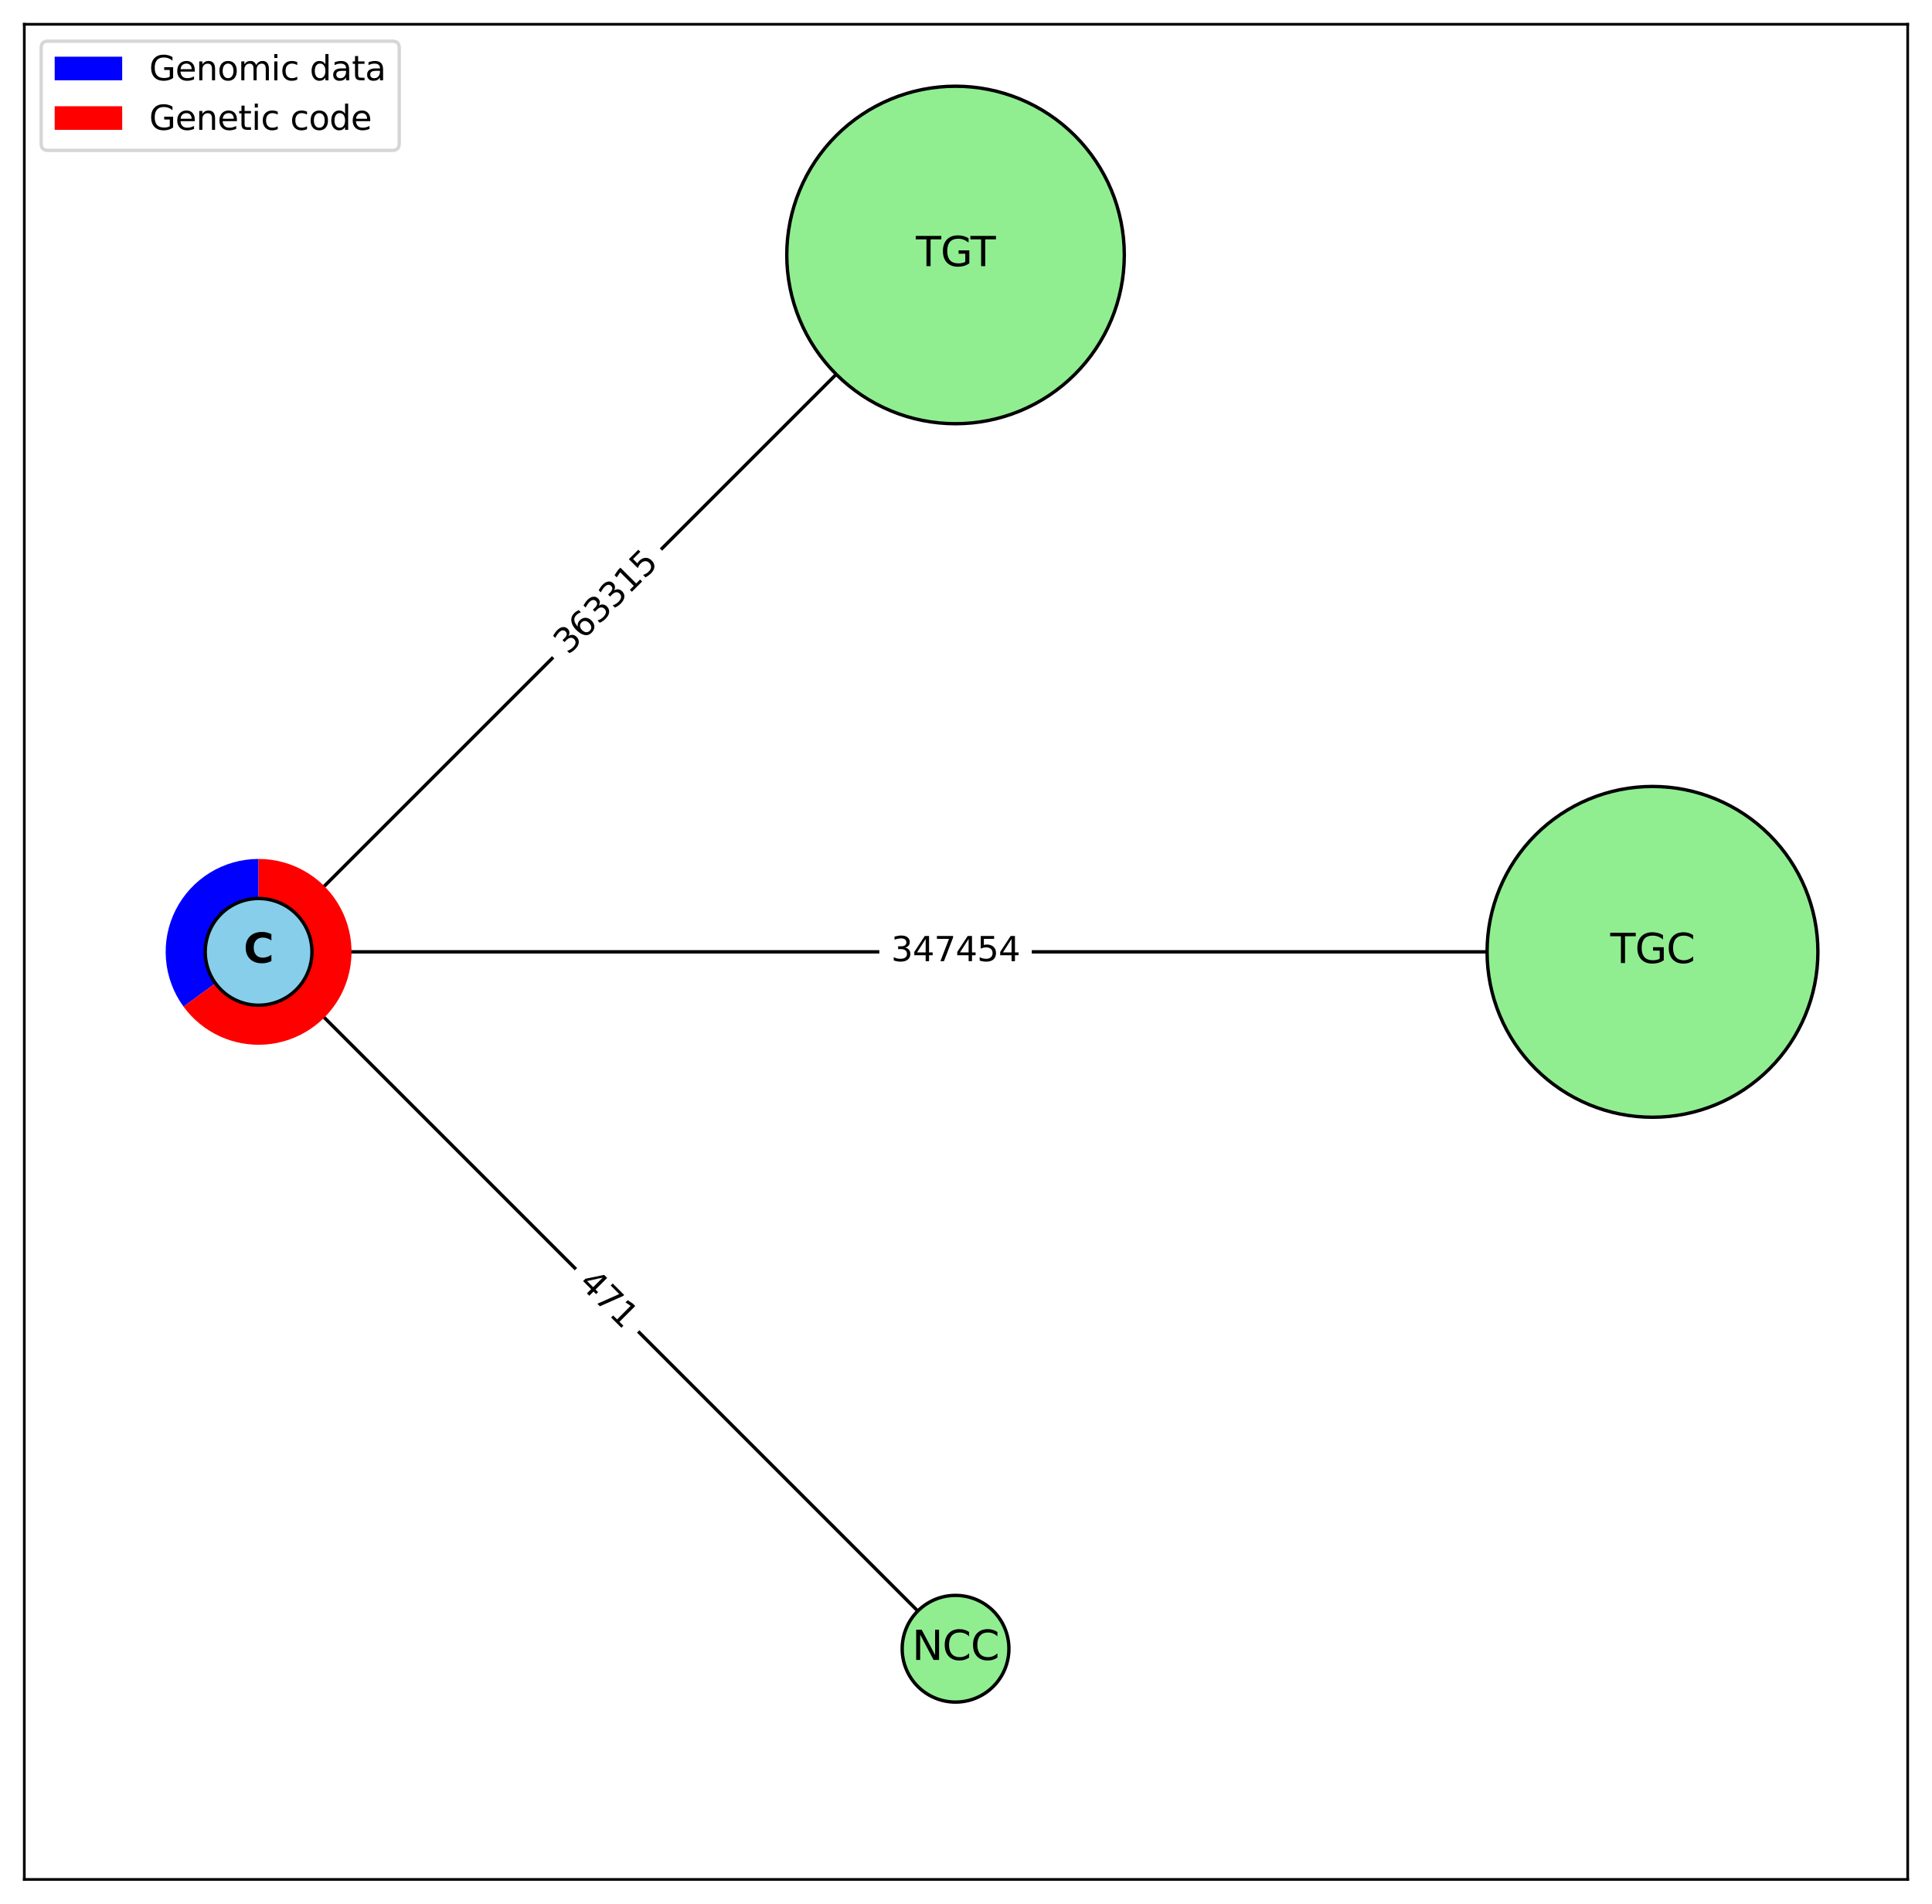<?xml version="1.0" encoding="utf-8" standalone="no"?>
<!DOCTYPE svg PUBLIC "-//W3C//DTD SVG 1.1//EN"
  "http://www.w3.org/Graphics/SVG/1.1/DTD/svg11.dtd">
<svg xmlns:xlink="http://www.w3.org/1999/xlink" width="572.4pt" height="564.072pt" viewBox="0 0 572.4 564.072" xmlns="http://www.w3.org/2000/svg" version="1.1">
 <defs>
  <style type="text/css">*{stroke-linejoin: round; stroke-linecap: butt}</style>
 </defs>
 <g id="figure_1">
  <g id="patch_1">
   <path d="M 0 564.072 
L 572.4 564.072 
L 572.4 0 
L 0 0 
z
" style="fill: #ffffff"/>
  </g>
  <g id="axes_1">
   <g id="patch_2">
    <path d="M 7.2 556.872 
L 565.2 556.872 
L 565.2 7.2 
L 7.2 7.2 
z
" style="fill: #ffffff"/>
   </g>
   <g id="patch_3">
    <path d="M 82.736 288.158 
Q 179.858 385.279 276.188 481.61 
" clip-path="url(#p137a31d8a7)" style="fill: none; stroke: #000000; stroke-linecap: round"/>
    <path d="M 274.774 477.367 
L 276.188 481.61 
L 271.946 480.195 
z
" clip-path="url(#p137a31d8a7)" style="stroke: #000000; stroke-linecap: round"/>
   </g>
   <g id="patch_4">
    <path d="M 85.276 282.036 
Q 283.104 282.036 479.814 282.036 
" clip-path="url(#p137a31d8a7)" style="fill: none; stroke: #000000; stroke-linecap: round"/>
    <path d="M 475.814 280.036 
L 479.814 282.036 
L 475.814 284.036 
z
" clip-path="url(#p137a31d8a7)" style="stroke: #000000; stroke-linecap: round"/>
   </g>
   <g id="patch_5">
    <path d="M 82.736 275.914 
Q 179.858 178.793 276.188 82.462 
" clip-path="url(#p137a31d8a7)" style="fill: none; stroke: #000000; stroke-linecap: round"/>
    <path d="M 271.946 83.876 
L 276.188 82.462 
L 274.774 86.705 
z
" clip-path="url(#p137a31d8a7)" style="stroke: #000000; stroke-linecap: round"/>
   </g>
   <g id="text_1">
    <g id="patch_6">
     <path d="M 167.566 384.074 
L 181.063 397.57 
Q 183.184 399.692 185.306 397.57 
L 192.149 390.727 
Q 194.27 388.606 192.149 386.484 
L 178.652 372.987 
Q 176.531 370.866 174.41 372.987 
L 167.566 379.831 
Q 165.445 381.952 167.566 384.074 
z
" clip-path="url(#p137a31d8a7)" style="fill: #ffffff; stroke: #ffffff; stroke-linejoin: miter"/>
    </g>
    <g clip-path="url(#p137a31d8a7)">
     <!-- 471 -->
     <g transform="translate(171.158 380.482) rotate(-315) scale(0.1 -0.1)">
      <defs>
       <path id="DejaVuSans-34" d="M 2419 4116 
L 825 1625 
L 2419 1625 
L 2419 4116 
z
M 2253 4666 
L 3047 4666 
L 3047 1625 
L 3713 1625 
L 3713 1100 
L 3047 1100 
L 3047 0 
L 2419 0 
L 2419 1100 
L 313 1100 
L 313 1709 
L 2253 4666 
z
" transform="scale(0.016)"/>
       <path id="DejaVuSans-37" d="M 525 4666 
L 3525 4666 
L 3525 4397 
L 1831 0 
L 1172 0 
L 2766 4134 
L 525 4134 
L 525 4666 
z
" transform="scale(0.016)"/>
       <path id="DejaVuSans-31" d="M 794 531 
L 1825 531 
L 1825 4091 
L 703 3866 
L 703 4441 
L 1819 4666 
L 2450 4666 
L 2450 531 
L 3481 531 
L 3481 0 
L 794 0 
L 794 531 
z
" transform="scale(0.016)"/>
      </defs>
      <use xlink:href="#DejaVuSans-34"/>
      <use xlink:href="#DejaVuSans-37" x="63.623"/>
      <use xlink:href="#DejaVuSans-31" x="127.246"/>
     </g>
    </g>
   </g>
   <g id="text_2">
    <g id="patch_7">
     <path d="M 264.017 289.875 
L 302.192 289.875 
Q 305.192 289.875 305.192 286.875 
L 305.192 277.197 
Q 305.192 274.197 302.192 274.197 
L 264.017 274.197 
Q 261.017 274.197 261.017 277.197 
L 261.017 286.875 
Q 261.017 289.875 264.017 289.875 
z
" clip-path="url(#p137a31d8a7)" style="fill: #ffffff; stroke: #ffffff; stroke-linejoin: miter"/>
    </g>
    <g clip-path="url(#p137a31d8a7)">
     <!-- 347454 -->
     <g transform="translate(264.017 284.795) rotate(-0) scale(0.1 -0.1)">
      <defs>
       <path id="DejaVuSans-33" d="M 2597 2516 
Q 3050 2419 3304 2112 
Q 3559 1806 3559 1356 
Q 3559 666 3084 287 
Q 2609 -91 1734 -91 
Q 1441 -91 1130 -33 
Q 819 25 488 141 
L 488 750 
Q 750 597 1062 519 
Q 1375 441 1716 441 
Q 2309 441 2620 675 
Q 2931 909 2931 1356 
Q 2931 1769 2642 2001 
Q 2353 2234 1838 2234 
L 1294 2234 
L 1294 2753 
L 1863 2753 
Q 2328 2753 2575 2939 
Q 2822 3125 2822 3475 
Q 2822 3834 2567 4026 
Q 2313 4219 1838 4219 
Q 1578 4219 1281 4162 
Q 984 4106 628 3988 
L 628 4550 
Q 988 4650 1302 4700 
Q 1616 4750 1894 4750 
Q 2613 4750 3031 4423 
Q 3450 4097 3450 3541 
Q 3450 3153 3228 2886 
Q 3006 2619 2597 2516 
z
" transform="scale(0.016)"/>
       <path id="DejaVuSans-35" d="M 691 4666 
L 3169 4666 
L 3169 4134 
L 1269 4134 
L 1269 2991 
Q 1406 3038 1543 3061 
Q 1681 3084 1819 3084 
Q 2600 3084 3056 2656 
Q 3513 2228 3513 1497 
Q 3513 744 3044 326 
Q 2575 -91 1722 -91 
Q 1428 -91 1123 -41 
Q 819 9 494 109 
L 494 744 
Q 775 591 1075 516 
Q 1375 441 1709 441 
Q 2250 441 2565 725 
Q 2881 1009 2881 1497 
Q 2881 1984 2565 2268 
Q 2250 2553 1709 2553 
Q 1456 2553 1204 2497 
Q 953 2441 691 2322 
L 691 4666 
z
" transform="scale(0.016)"/>
      </defs>
      <use xlink:href="#DejaVuSans-33"/>
      <use xlink:href="#DejaVuSans-34" x="63.623"/>
      <use xlink:href="#DejaVuSans-37" x="127.246"/>
      <use xlink:href="#DejaVuSans-34" x="190.869"/>
      <use xlink:href="#DejaVuSans-35" x="254.492"/>
      <use xlink:href="#DejaVuSans-34" x="318.115"/>
     </g>
    </g>
   </g>
   <g id="text_3">
    <g id="patch_8">
     <path d="M 171.904 197.833 
L 198.898 170.839 
Q 201.019 168.718 198.898 166.596 
L 192.054 159.753 
Q 189.933 157.631 187.811 159.753 
L 160.818 186.747 
Q 158.696 188.868 160.818 190.989 
L 167.661 197.833 
Q 169.782 199.954 171.904 197.833 
z
" clip-path="url(#p137a31d8a7)" style="fill: #ffffff; stroke: #ffffff; stroke-linejoin: miter"/>
    </g>
    <g clip-path="url(#p137a31d8a7)">
     <!-- 363315 -->
     <g transform="translate(168.312 194.241) rotate(-45) scale(0.1 -0.1)">
      <defs>
       <path id="DejaVuSans-36" d="M 2113 2584 
Q 1688 2584 1439 2293 
Q 1191 2003 1191 1497 
Q 1191 994 1439 701 
Q 1688 409 2113 409 
Q 2538 409 2786 701 
Q 3034 994 3034 1497 
Q 3034 2003 2786 2293 
Q 2538 2584 2113 2584 
z
M 3366 4563 
L 3366 3988 
Q 3128 4100 2886 4159 
Q 2644 4219 2406 4219 
Q 1781 4219 1451 3797 
Q 1122 3375 1075 2522 
Q 1259 2794 1537 2939 
Q 1816 3084 2150 3084 
Q 2853 3084 3261 2657 
Q 3669 2231 3669 1497 
Q 3669 778 3244 343 
Q 2819 -91 2113 -91 
Q 1303 -91 875 529 
Q 447 1150 447 2328 
Q 447 3434 972 4092 
Q 1497 4750 2381 4750 
Q 2619 4750 2861 4703 
Q 3103 4656 3366 4563 
z
" transform="scale(0.016)"/>
      </defs>
      <use xlink:href="#DejaVuSans-33"/>
      <use xlink:href="#DejaVuSans-36" x="63.623"/>
      <use xlink:href="#DejaVuSans-33" x="127.246"/>
      <use xlink:href="#DejaVuSans-33" x="190.869"/>
      <use xlink:href="#DejaVuSans-31" x="254.492"/>
      <use xlink:href="#DejaVuSans-35" x="318.115"/>
     </g>
    </g>
   </g>
   <g id="patch_9">
    <path d="M 76.614 254.504 
C 71.532 254.504 66.548 255.911 62.216 258.569 
C 57.884 261.227 54.372 265.033 52.07 269.564 
C 49.767 274.095 48.764 279.176 49.171 284.242 
C 49.578 289.308 51.381 294.163 54.377 298.268 
L 76.614 282.036 
z
" style="fill: #0000ff"/>
   </g>
   <g id="patch_10">
    <path d="M 54.377 298.268 
C 57.153 302.071 60.858 305.098 65.137 307.061 
C 69.416 309.024 74.128 309.856 78.82 309.479 
C 83.513 309.102 88.031 307.527 91.942 304.906 
C 95.853 302.285 99.027 298.705 101.159 294.508 
C 103.292 290.311 104.313 285.636 104.124 280.932 
C 103.935 276.228 102.543 271.65 100.081 267.637 
C 97.619 263.625 94.168 260.31 90.06 258.011 
C 85.952 255.712 81.322 254.504 76.614 254.504 
L 76.614 282.036 
z
" style="fill: #ff0000"/>
   </g>
   <g id="matplotlib.axis_1">
    <g id="xtick_1"/>
    <g id="xtick_2"/>
    <g id="xtick_3"/>
    <g id="xtick_4"/>
    <g id="xtick_5"/>
    <g id="xtick_6"/>
    <g id="xtick_7"/>
    <g id="xtick_8"/>
    <g id="xtick_9"/>
   </g>
   <g id="matplotlib.axis_2">
    <g id="ytick_1"/>
    <g id="ytick_2"/>
    <g id="ytick_3"/>
    <g id="ytick_4"/>
    <g id="ytick_5"/>
    <g id="ytick_6"/>
    <g id="ytick_7"/>
   </g>
   <g id="PathCollection_1">
    <path d="M 76.614 297.847 
C 80.808 297.847 84.83 296.181 87.795 293.216 
C 90.76 290.251 92.426 286.229 92.426 282.036 
C 92.426 277.843 90.76 273.821 87.795 270.856 
C 84.83 267.89 80.808 266.224 76.614 266.224 
C 72.421 266.224 68.399 267.89 65.434 270.856 
C 62.469 273.821 60.803 277.843 60.803 282.036 
C 60.803 286.229 62.469 290.251 65.434 293.216 
C 68.399 296.181 72.421 297.847 76.614 297.847 
z
" clip-path="url(#p137a31d8a7)" style="fill: #87ceeb; stroke: #000000"/>
    <path d="M 283.103 504.335 
C 287.296 504.335 291.318 502.669 294.283 499.704 
C 297.248 496.739 298.914 492.717 298.914 488.524 
C 298.914 484.331 297.248 480.309 294.283 477.344 
C 291.318 474.379 287.296 472.713 283.103 472.713 
C 278.909 472.713 274.887 474.379 271.922 477.344 
C 268.957 480.309 267.291 484.331 267.291 488.524 
C 267.291 492.717 268.957 496.739 271.922 499.704 
C 274.887 502.669 278.909 504.335 283.103 504.335 
z
" clip-path="url(#p137a31d8a7)" style="fill: #90ee90; stroke: #000000"/>
    <path d="M 489.591 331.042 
C 502.588 331.042 515.054 325.879 524.244 316.689 
C 533.434 307.499 538.597 295.032 538.597 282.036 
C 538.597 269.039 533.434 256.573 524.244 247.383 
C 515.054 238.193 502.588 233.029 489.591 233.029 
C 476.594 233.029 464.128 238.193 454.938 247.383 
C 445.748 256.573 440.584 269.039 440.584 282.036 
C 440.584 295.032 445.748 307.499 454.938 316.689 
C 464.128 325.879 476.594 331.042 489.591 331.042 
z
" clip-path="url(#p137a31d8a7)" style="fill: #90ee90; stroke: #000000"/>
    <path d="M 283.103 125.548 
C 296.363 125.548 309.082 120.279 318.458 110.903 
C 327.834 101.527 333.103 88.808 333.103 75.548 
C 333.103 62.287 327.834 49.569 318.458 40.192 
C 309.082 30.816 296.363 25.548 283.103 25.548 
C 269.842 25.548 257.124 30.816 247.747 40.192 
C 238.371 49.569 233.103 62.287 233.103 75.548 
C 233.103 88.808 238.371 101.527 247.747 110.903 
C 257.124 120.279 269.842 125.548 283.103 125.548 
z
" clip-path="url(#p137a31d8a7)" style="fill: #90ee90; stroke: #000000"/>
   </g>
   <g id="patch_11">
    <path d="M 7.2 556.872 
L 7.2 7.2 
" style="fill: none; stroke: #000000; stroke-width: 0.8; stroke-linejoin: miter; stroke-linecap: square"/>
   </g>
   <g id="patch_12">
    <path d="M 565.2 556.872 
L 565.2 7.2 
" style="fill: none; stroke: #000000; stroke-width: 0.8; stroke-linejoin: miter; stroke-linecap: square"/>
   </g>
   <g id="patch_13">
    <path d="M 7.2 556.872 
L 565.2 556.872 
" style="fill: none; stroke: #000000; stroke-width: 0.8; stroke-linejoin: miter; stroke-linecap: square"/>
   </g>
   <g id="patch_14">
    <path d="M 7.2 7.2 
L 565.2 7.2 
" style="fill: none; stroke: #000000; stroke-width: 0.8; stroke-linejoin: miter; stroke-linecap: square"/>
   </g>
   <g id="text_4">
    <g clip-path="url(#p137a31d8a7)">
     <!-- $\mathbf{C}$ -->
     <g transform="translate(72.174 285.347) scale(0.12 -0.12)">
      <defs>
       <path id="DejaVuSans-Bold-43" d="M 4288 256 
Q 3956 84 3597 -3 
Q 3238 -91 2847 -91 
Q 1681 -91 1000 561 
Q 319 1213 319 2328 
Q 319 3447 1000 4098 
Q 1681 4750 2847 4750 
Q 3238 4750 3597 4662 
Q 3956 4575 4288 4403 
L 4288 3438 
Q 3953 3666 3628 3772 
Q 3303 3878 2944 3878 
Q 2300 3878 1931 3465 
Q 1563 3053 1563 2328 
Q 1563 1606 1931 1193 
Q 2300 781 2944 781 
Q 3303 781 3628 887 
Q 3953 994 4288 1222 
L 4288 256 
z
" transform="scale(0.016)"/>
      </defs>
      <use xlink:href="#DejaVuSans-Bold-43" transform="translate(0 0.781)"/>
     </g>
    </g>
   </g>
   <g id="text_5">
    <g clip-path="url(#p137a31d8a7)">
     <!-- NCC -->
     <g transform="translate(270.235 491.835) scale(0.12 -0.12)">
      <defs>
       <path id="DejaVuSans-4e" d="M 628 4666 
L 1478 4666 
L 3547 763 
L 3547 4666 
L 4159 4666 
L 4159 0 
L 3309 0 
L 1241 3903 
L 1241 0 
L 628 0 
L 628 4666 
z
" transform="scale(0.016)"/>
       <path id="DejaVuSans-43" d="M 4122 4306 
L 4122 3641 
Q 3803 3938 3442 4084 
Q 3081 4231 2675 4231 
Q 1875 4231 1450 3742 
Q 1025 3253 1025 2328 
Q 1025 1406 1450 917 
Q 1875 428 2675 428 
Q 3081 428 3442 575 
Q 3803 722 4122 1019 
L 4122 359 
Q 3791 134 3420 21 
Q 3050 -91 2638 -91 
Q 1578 -91 968 557 
Q 359 1206 359 2328 
Q 359 3453 968 4101 
Q 1578 4750 2638 4750 
Q 3056 4750 3426 4639 
Q 3797 4528 4122 4306 
z
" transform="scale(0.016)"/>
      </defs>
      <use xlink:href="#DejaVuSans-4e"/>
      <use xlink:href="#DejaVuSans-43" x="74.805"/>
      <use xlink:href="#DejaVuSans-43" x="144.629"/>
     </g>
    </g>
   </g>
   <g id="text_6">
    <g clip-path="url(#p137a31d8a7)">
     <!-- TGC -->
     <g transform="translate(477.087 285.347) scale(0.12 -0.12)">
      <defs>
       <path id="DejaVuSans-54" d="M -19 4666 
L 3928 4666 
L 3928 4134 
L 2272 4134 
L 2272 0 
L 1638 0 
L 1638 4134 
L -19 4134 
L -19 4666 
z
" transform="scale(0.016)"/>
       <path id="DejaVuSans-47" d="M 3809 666 
L 3809 1919 
L 2778 1919 
L 2778 2438 
L 4434 2438 
L 4434 434 
Q 4069 175 3628 42 
Q 3188 -91 2688 -91 
Q 1594 -91 976 548 
Q 359 1188 359 2328 
Q 359 3472 976 4111 
Q 1594 4750 2688 4750 
Q 3144 4750 3555 4637 
Q 3966 4525 4313 4306 
L 4313 3634 
Q 3963 3931 3569 4081 
Q 3175 4231 2741 4231 
Q 1884 4231 1454 3753 
Q 1025 3275 1025 2328 
Q 1025 1384 1454 906 
Q 1884 428 2741 428 
Q 3075 428 3337 486 
Q 3600 544 3809 666 
z
" transform="scale(0.016)"/>
      </defs>
      <use xlink:href="#DejaVuSans-54"/>
      <use xlink:href="#DejaVuSans-47" x="61.084"/>
      <use xlink:href="#DejaVuSans-43" x="138.574"/>
     </g>
    </g>
   </g>
   <g id="text_7">
    <g clip-path="url(#p137a31d8a7)">
     <!-- TGT -->
     <g transform="translate(271.342 78.859) scale(0.12 -0.12)">
      <use xlink:href="#DejaVuSans-54"/>
      <use xlink:href="#DejaVuSans-47" x="61.084"/>
      <use xlink:href="#DejaVuSans-54" x="134.949"/>
     </g>
    </g>
   </g>
   <g id="legend_1">
    <g id="patch_15">
     <path d="M 14.2 44.556 
L 116.278 44.556 
Q 118.278 44.556 118.278 42.556 
L 118.278 14.2 
Q 118.278 12.2 116.278 12.2 
L 14.2 12.2 
Q 12.2 12.2 12.2 14.2 
L 12.2 42.556 
Q 12.2 44.556 14.2 44.556 
z
" style="fill: #ffffff; opacity: 0.8; stroke: #cccccc; stroke-linejoin: miter"/>
    </g>
    <g id="patch_16">
     <path d="M 16.2 23.798 
L 36.2 23.798 
L 36.2 16.798 
L 16.2 16.798 
z
" style="fill: #0000ff"/>
    </g>
    <g id="text_8">
     <!-- Genomic data -->
     <g transform="translate(44.2 23.798) scale(0.1 -0.1)">
      <defs>
       <path id="DejaVuSans-65" d="M 3597 1894 
L 3597 1613 
L 953 1613 
Q 991 1019 1311 708 
Q 1631 397 2203 397 
Q 2534 397 2845 478 
Q 3156 559 3463 722 
L 3463 178 
Q 3153 47 2828 -22 
Q 2503 -91 2169 -91 
Q 1331 -91 842 396 
Q 353 884 353 1716 
Q 353 2575 817 3079 
Q 1281 3584 2069 3584 
Q 2775 3584 3186 3129 
Q 3597 2675 3597 1894 
z
M 3022 2063 
Q 3016 2534 2758 2815 
Q 2500 3097 2075 3097 
Q 1594 3097 1305 2825 
Q 1016 2553 972 2059 
L 3022 2063 
z
" transform="scale(0.016)"/>
       <path id="DejaVuSans-6e" d="M 3513 2113 
L 3513 0 
L 2938 0 
L 2938 2094 
Q 2938 2591 2744 2837 
Q 2550 3084 2163 3084 
Q 1697 3084 1428 2787 
Q 1159 2491 1159 1978 
L 1159 0 
L 581 0 
L 581 3500 
L 1159 3500 
L 1159 2956 
Q 1366 3272 1645 3428 
Q 1925 3584 2291 3584 
Q 2894 3584 3203 3211 
Q 3513 2838 3513 2113 
z
" transform="scale(0.016)"/>
       <path id="DejaVuSans-6f" d="M 1959 3097 
Q 1497 3097 1228 2736 
Q 959 2375 959 1747 
Q 959 1119 1226 758 
Q 1494 397 1959 397 
Q 2419 397 2687 759 
Q 2956 1122 2956 1747 
Q 2956 2369 2687 2733 
Q 2419 3097 1959 3097 
z
M 1959 3584 
Q 2709 3584 3137 3096 
Q 3566 2609 3566 1747 
Q 3566 888 3137 398 
Q 2709 -91 1959 -91 
Q 1206 -91 779 398 
Q 353 888 353 1747 
Q 353 2609 779 3096 
Q 1206 3584 1959 3584 
z
" transform="scale(0.016)"/>
       <path id="DejaVuSans-6d" d="M 3328 2828 
Q 3544 3216 3844 3400 
Q 4144 3584 4550 3584 
Q 5097 3584 5394 3201 
Q 5691 2819 5691 2113 
L 5691 0 
L 5113 0 
L 5113 2094 
Q 5113 2597 4934 2840 
Q 4756 3084 4391 3084 
Q 3944 3084 3684 2787 
Q 3425 2491 3425 1978 
L 3425 0 
L 2847 0 
L 2847 2094 
Q 2847 2600 2669 2842 
Q 2491 3084 2119 3084 
Q 1678 3084 1418 2786 
Q 1159 2488 1159 1978 
L 1159 0 
L 581 0 
L 581 3500 
L 1159 3500 
L 1159 2956 
Q 1356 3278 1631 3431 
Q 1906 3584 2284 3584 
Q 2666 3584 2933 3390 
Q 3200 3197 3328 2828 
z
" transform="scale(0.016)"/>
       <path id="DejaVuSans-69" d="M 603 3500 
L 1178 3500 
L 1178 0 
L 603 0 
L 603 3500 
z
M 603 4863 
L 1178 4863 
L 1178 4134 
L 603 4134 
L 603 4863 
z
" transform="scale(0.016)"/>
       <path id="DejaVuSans-63" d="M 3122 3366 
L 3122 2828 
Q 2878 2963 2633 3030 
Q 2388 3097 2138 3097 
Q 1578 3097 1268 2742 
Q 959 2388 959 1747 
Q 959 1106 1268 751 
Q 1578 397 2138 397 
Q 2388 397 2633 464 
Q 2878 531 3122 666 
L 3122 134 
Q 2881 22 2623 -34 
Q 2366 -91 2075 -91 
Q 1284 -91 818 406 
Q 353 903 353 1747 
Q 353 2603 823 3093 
Q 1294 3584 2113 3584 
Q 2378 3584 2631 3529 
Q 2884 3475 3122 3366 
z
" transform="scale(0.016)"/>
       <path id="DejaVuSans-20" transform="scale(0.016)"/>
       <path id="DejaVuSans-64" d="M 2906 2969 
L 2906 4863 
L 3481 4863 
L 3481 0 
L 2906 0 
L 2906 525 
Q 2725 213 2448 61 
Q 2172 -91 1784 -91 
Q 1150 -91 751 415 
Q 353 922 353 1747 
Q 353 2572 751 3078 
Q 1150 3584 1784 3584 
Q 2172 3584 2448 3432 
Q 2725 3281 2906 2969 
z
M 947 1747 
Q 947 1113 1208 752 
Q 1469 391 1925 391 
Q 2381 391 2643 752 
Q 2906 1113 2906 1747 
Q 2906 2381 2643 2742 
Q 2381 3103 1925 3103 
Q 1469 3103 1208 2742 
Q 947 2381 947 1747 
z
" transform="scale(0.016)"/>
       <path id="DejaVuSans-61" d="M 2194 1759 
Q 1497 1759 1228 1600 
Q 959 1441 959 1056 
Q 959 750 1161 570 
Q 1363 391 1709 391 
Q 2188 391 2477 730 
Q 2766 1069 2766 1631 
L 2766 1759 
L 2194 1759 
z
M 3341 1997 
L 3341 0 
L 2766 0 
L 2766 531 
Q 2569 213 2275 61 
Q 1981 -91 1556 -91 
Q 1019 -91 701 211 
Q 384 513 384 1019 
Q 384 1609 779 1909 
Q 1175 2209 1959 2209 
L 2766 2209 
L 2766 2266 
Q 2766 2663 2505 2880 
Q 2244 3097 1772 3097 
Q 1472 3097 1187 3025 
Q 903 2953 641 2809 
L 641 3341 
Q 956 3463 1253 3523 
Q 1550 3584 1831 3584 
Q 2591 3584 2966 3190 
Q 3341 2797 3341 1997 
z
" transform="scale(0.016)"/>
       <path id="DejaVuSans-74" d="M 1172 4494 
L 1172 3500 
L 2356 3500 
L 2356 3053 
L 1172 3053 
L 1172 1153 
Q 1172 725 1289 603 
Q 1406 481 1766 481 
L 2356 481 
L 2356 0 
L 1766 0 
Q 1100 0 847 248 
Q 594 497 594 1153 
L 594 3053 
L 172 3053 
L 172 3500 
L 594 3500 
L 594 4494 
L 1172 4494 
z
" transform="scale(0.016)"/>
      </defs>
      <use xlink:href="#DejaVuSans-47"/>
      <use xlink:href="#DejaVuSans-65" x="77.49"/>
      <use xlink:href="#DejaVuSans-6e" x="139.014"/>
      <use xlink:href="#DejaVuSans-6f" x="202.393"/>
      <use xlink:href="#DejaVuSans-6d" x="263.574"/>
      <use xlink:href="#DejaVuSans-69" x="360.986"/>
      <use xlink:href="#DejaVuSans-63" x="388.77"/>
      <use xlink:href="#DejaVuSans-20" x="443.75"/>
      <use xlink:href="#DejaVuSans-64" x="475.537"/>
      <use xlink:href="#DejaVuSans-61" x="539.014"/>
      <use xlink:href="#DejaVuSans-74" x="600.293"/>
      <use xlink:href="#DejaVuSans-61" x="639.502"/>
     </g>
    </g>
    <g id="patch_17">
     <path d="M 16.2 38.477 
L 36.2 38.477 
L 36.2 31.477 
L 16.2 31.477 
z
" style="fill: #ff0000"/>
    </g>
    <g id="text_9">
     <!-- Genetic code -->
     <g transform="translate(44.2 38.477) scale(0.1 -0.1)">
      <use xlink:href="#DejaVuSans-47"/>
      <use xlink:href="#DejaVuSans-65" x="77.49"/>
      <use xlink:href="#DejaVuSans-6e" x="139.014"/>
      <use xlink:href="#DejaVuSans-65" x="202.393"/>
      <use xlink:href="#DejaVuSans-74" x="263.916"/>
      <use xlink:href="#DejaVuSans-69" x="303.125"/>
      <use xlink:href="#DejaVuSans-63" x="330.908"/>
      <use xlink:href="#DejaVuSans-20" x="385.889"/>
      <use xlink:href="#DejaVuSans-63" x="417.676"/>
      <use xlink:href="#DejaVuSans-6f" x="472.656"/>
      <use xlink:href="#DejaVuSans-64" x="533.838"/>
      <use xlink:href="#DejaVuSans-65" x="597.314"/>
     </g>
    </g>
   </g>
  </g>
 </g>
 <defs>
  <clipPath id="p137a31d8a7">
   <rect x="7.2" y="7.2" width="558" height="549.672"/>
  </clipPath>
 </defs>
</svg>
